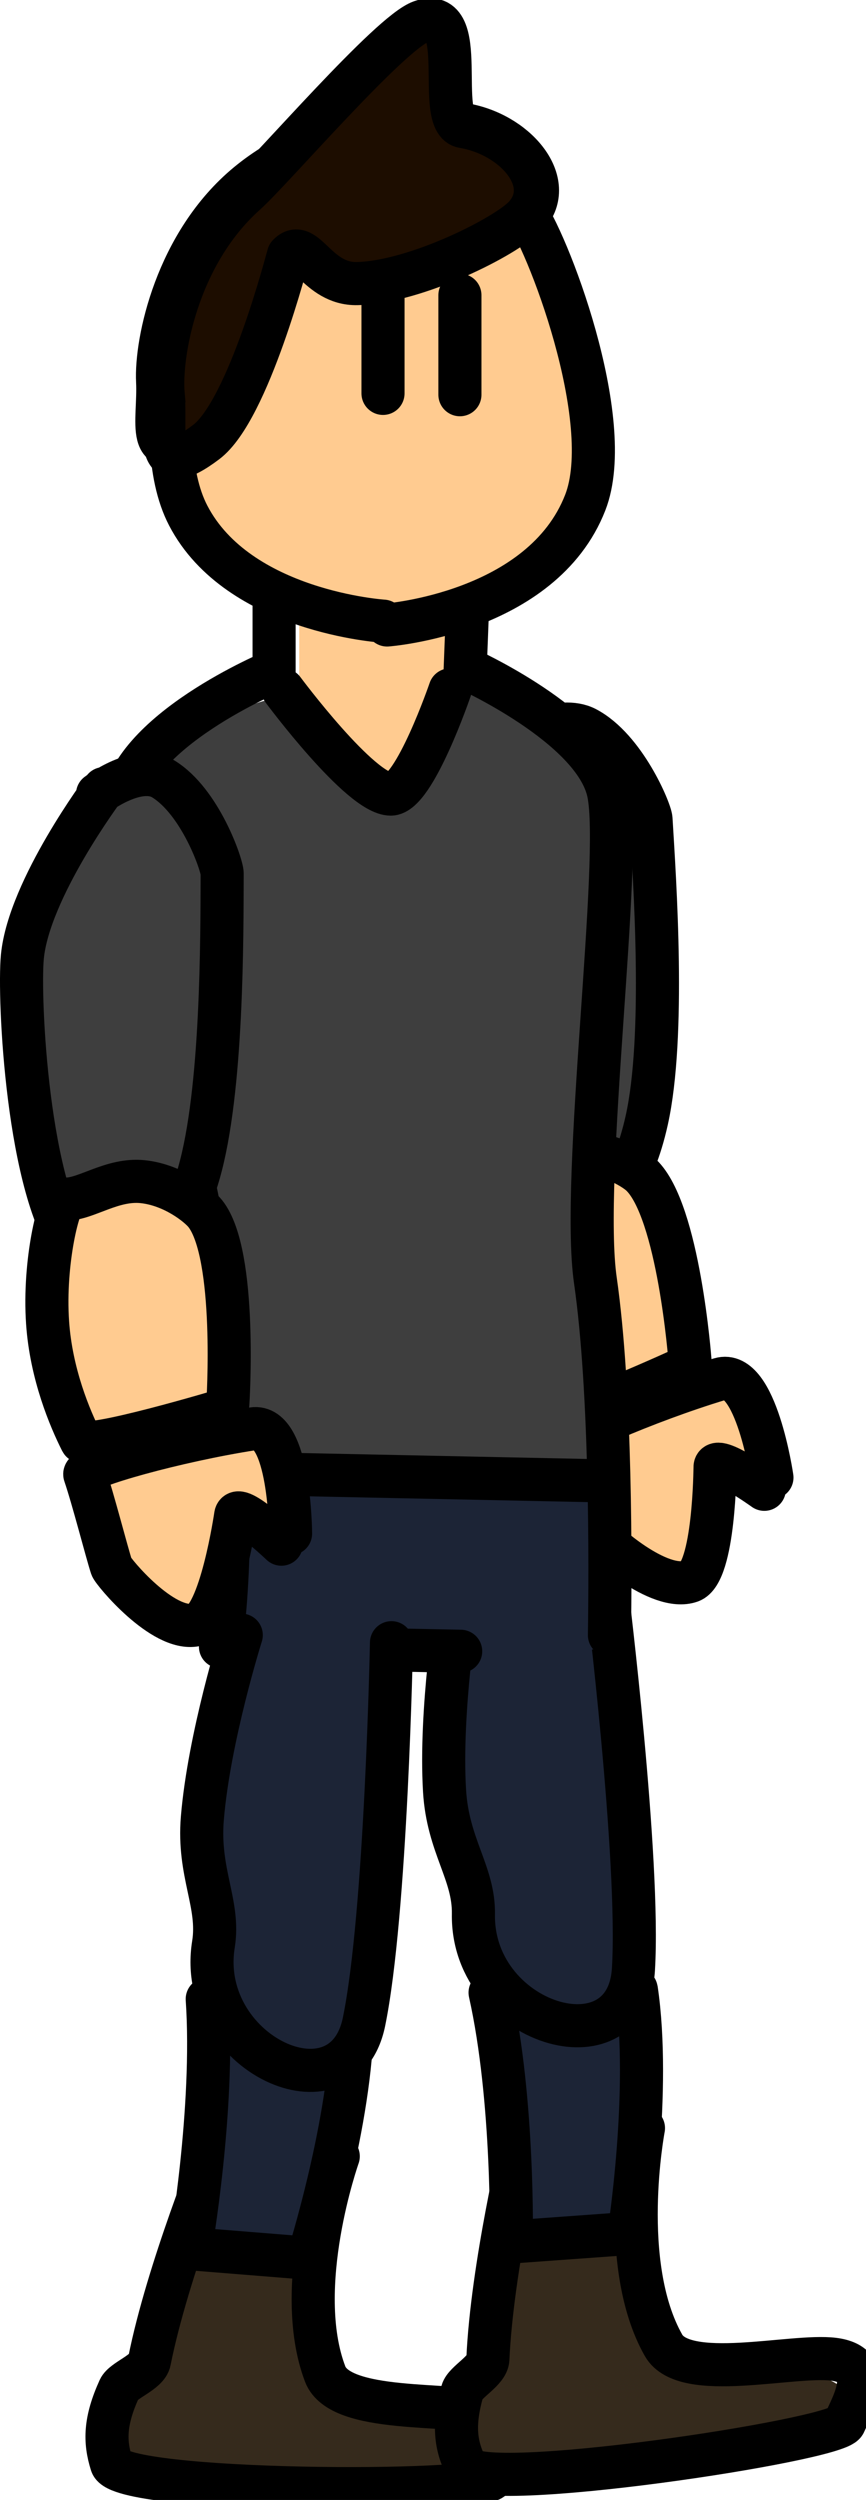 <svg version="1.1" xmlns="http://www.w3.org/2000/svg" xmlns:xlink="http://www.w3.org/1999/xlink" width="50.243" height="144.96" viewBox="0,0,50.243,144.96"><g transform="translate(-294.878,-104.609)"><g data-paper-data="{&quot;isPaintingLayer&quot;:true}" fill-rule="nonzero" stroke-linejoin="miter" stroke-miterlimit="10" stroke-dasharray="" stroke-dashoffset="0" style="mix-blend-mode: normal"><g><g><path d="M301.002,245.866l6.561,-16.531l6.304,1.311c0,0 -1.493,5.309 -1.505,7.961c-0.003,0.691 -0.292,2.898 1.574,4.015c2.432,1.456 7.322,1.886 9.029,3.093c2.341,1.656 0.276,2.324 0.276,2.324c0,0 -13.805,0.753 -17.808,0.362c-2.104,-0.206 -4.431,-2.535 -4.431,-2.535z" fill="#352a1c" stroke="none" stroke-width="0" stroke-linecap="butt"/><path d="M314.503,229.641c0,0 -2.683,7.574 -0.76,12.625c0.879,2.309 7.279,1.629 9.63,2.294c2.403,0.68 0.741,2.691 0.061,3.758c-0.59,0.926 -21.551,0.856 -22.084,-0.837c-0.417,-1.323 -0.389,-2.503 0.447,-4.348c0.233,-0.514 1.618,-0.957 1.75,-1.62c1.054,-5.28 3.95,-12.361 3.95,-12.361" fill="none" stroke="#000000" stroke-width="2.5" stroke-linecap="round"/></g><path d="M306.85,235.061l0.953,-13.428c0,0 2.241,-1.284 3.472,-1.057c1.239,0.228 3.937,2.424 3.937,2.424l-1.636,12.221z" fill="#1c2436" stroke="none" stroke-width="0" stroke-linecap="butt"/><path d="M307.137,220.682c0.002,0.09 2.183,-2.081 4.206,-1.893c2.065,0.193 3.973,2.746 3.972,2.84c-0.025,5.887 -2.568,13.921 -2.568,13.921l-6.825,-0.549c0,0 1.412,-8.107 0.979,-14.478" fill="none" stroke="#000000" stroke-width="2.5" stroke-linecap="round"/></g><g stroke="#000000" stroke-width="2.5" stroke-linecap="round"><path d="M324.837,147.461c0,0 2.519,-1.426 4.049,-0.621c2.225,1.171 3.731,4.766 3.761,5.257c0.219,3.619 0.837,12.583 -0.247,17.469c-1.572,7.089 -5.632,6.291 -6.85,4.964c-2.995,-3.266 -4.239,-14.469 -4.162,-16.878c0.126,-3.956 4.096,-10.03 4.096,-10.03" fill="#3e3e3e"/><g fill="#ffcb90"><path d="M334.673,183.894c0,0 -7.508,3.449 -7.88,2.912c-0.833,-1.201 -2.277,-3.599 -2.895,-6.531c-0.73,-3.462 -0.331,-7.191 0.075,-7.247c1.156,-0.161 2.477,-1.555 4.257,-1.618c1.78,-0.063 3.402,0.906 3.848,1.33c2.183,2.079 2.831,10.751 2.831,10.751"/><path d="M339.222,190.966c0,0 -2.826,-2.029 -2.859,-1.295c-0.001,0.012 -0.032,6.133 -1.422,6.625c-1.839,0.652 -5.17,-2.397 -5.297,-2.657c-0.4,-0.818 -1.611,-3.767 -2.279,-5.088c-0.206,-0.407 5.03,-2.695 9.287,-3.977c2.093,-0.63 3.012,5.709 3.012,5.709"/></g></g><path d="M312.238,152.32v-13.021h9.583v13.021z" fill="#ffcb90" stroke="none" stroke-width="0" stroke-linecap="butt"/><g><g><path d="M321.327,246.094l3.976,-17.335l6.43,0.339c0,0 -0.67,5.474 -0.28,8.097c0.102,0.683 0.151,2.908 2.165,3.73c2.625,1.07 7.524,0.752 9.394,1.687c2.565,1.282 0.625,2.256 0.625,2.256c0,0 -13.531,2.839 -17.547,3.06c-2.111,0.116 -4.765,-1.833 -4.765,-1.833z" fill="#352a1c" stroke="none" stroke-width="0" stroke-linecap="butt"/><path d="M332.21,228.008c0,0 -1.503,7.894 1.165,12.594c1.219,2.148 7.442,0.505 9.866,0.806c2.479,0.308 1.141,2.548 0.631,3.705c-0.443,1.005 -21.171,4.116 -21.955,2.525c-0.613,-1.245 -0.764,-2.415 -0.218,-4.366c0.152,-0.544 1.454,-1.192 1.484,-1.866c0.24,-5.378 2.029,-12.817 2.029,-12.817" fill="none" stroke="#000000" stroke-width="2.5" stroke-linecap="round"/></g><path d="M325.468,234.526l-1.096,-13.418c0,0 2.02,-1.61 3.272,-1.572c1.259,0.038 4.259,1.798 4.259,1.798l0.238,12.327z" fill="#1c2436" stroke="none" stroke-width="0" stroke-linecap="butt"/><path d="M323.569,220.271c0.016,0.089 1.842,-2.389 3.87,-2.509c2.07,-0.123 4.343,2.111 4.357,2.204c0.869,5.823 -0.425,14.149 -0.425,14.149l-6.83,0.493c0,0 0.165,-8.227 -1.23,-14.459" fill="none" stroke="#000000" stroke-width="2.5" stroke-linecap="round"/></g><g><path d="M323.959,220.628c0,0 -1.81,-7.413 -2.203,-11.238c-0.427,-4.156 -0.264,-12.785 -0.264,-12.785l8.342,-0.812l1.838,24.678c0,0 -1.959,1.21 -3.048,1.232c-1.402,0.028 -4.664,-1.076 -4.664,-1.076z" fill="#1c2436" stroke="none" stroke-width="0" stroke-linecap="butt"/><path d="M330.086,196.817c0,0 1.928,15.583 1.542,21.985c-0.172,2.847 -2.354,3.689 -4.56,3.084c-2.376,-0.652 -4.78,-2.982 -4.724,-6.294c0.04,-2.373 -1.485,-3.944 -1.675,-7.146c-0.279,-4.711 0.728,-10.829 0.728,-10.829" fill="none" stroke="#000000" stroke-width="2.5" stroke-linecap="round"/></g><path d="M307.759,190.445c0,0 1.347,-6.096 0.529,-13.089c-0.486,-4.149 -3.286,-9.153 -3.342,-11.913c-0.117,-5.721 -0.415,-17.29 -0.415,-17.29c0,0 3.102,-2.663 7.534,-3.304c1.211,-0.175 3.429,4.962 5.866,5.148c0.898,0.069 1.826,-4.676 2.743,-4.685c1.144,-0.011 0.97,-1.528 2.029,-1.604c3.211,-0.232 7.465,4.085 7.465,4.085l-0.324,42.443z" fill="#3e3e3e" stroke="none" stroke-width="0" stroke-linecap="butt"/><path d="M308.376,200.253v-10.104h21.667v10.104z" fill="#1c2436" stroke="none" stroke-width="0" stroke-linecap="butt"/><path d="M321.98,140.455l-0.111,2.889c0,0 7.49,3.347 8.313,7.217c0.823,3.87 -1.62,22.346 -0.762,28.291c0.924,6.41 0.877,16.568 0.816,20.569" fill="none" stroke="#000000" stroke-width="2.5" stroke-linecap="round"/><path d="M331.667,145.774" fill="none" stroke="#000000" stroke-width="2.5" stroke-linecap="round"/><path d="M316.397,200.253l5.208,0.104" fill="none" stroke="#000000" stroke-width="2.5" stroke-linecap="round"/><path d="M309.105,190.045l20.104,0.417" fill="none" stroke="#000000" stroke-width="2.5" stroke-linecap="round"/><path d="M307.669,200.092c0,0 1.19,-6.861 -0.228,-19.17c-1.059,-9.196 -5.788,-25.294 -5.49,-29.402c0.326,-4.494 8.829,-8.004 8.829,-8.004v-3.778" fill="none" stroke="#000000" stroke-width="2.5" stroke-linecap="round"/><path d="M320.988,144.612c0,0 -2.07,6.042 -3.438,6.042c-1.761,0 -6.25,-6.042 -6.25,-6.042" fill="none" stroke="#000000" stroke-width="2.5" stroke-linecap="round"/><g><path d="M308.147,222.561c0,0 -0.74,-7.595 -0.586,-11.437c0.167,-4.174 1.553,-12.693 1.553,-12.693l8.373,0.38l-1.683,24.689c0,0 -2.111,0.92 -3.192,0.787c-1.392,-0.171 -4.464,-1.727 -4.464,-1.727z" fill="#1c2436" stroke="none" stroke-width="0" stroke-linecap="butt"/><path d="M317.591,199.861c0,0 -0.303,15.699 -1.594,21.981c-0.574,2.794 -2.854,3.317 -4.952,2.406c-2.26,-0.982 -4.308,-3.63 -3.783,-6.9c0.376,-2.344 -0.91,-4.115 -0.644,-7.312c0.392,-4.703 2.257,-10.616 2.257,-10.616" fill="none" stroke="#000000" stroke-width="2.5" stroke-linecap="round"/></g><path d="M317.114,140.626c0,0 -8.404,-0.527 -11.315,-6.12c-2.502,-4.807 0.302,-14.634 1.609,-16.381c2.054,-2.746 8.298,-4.558 9.929,-4.55c1.316,0.007 6.068,0.83 7.899,3.134c1.34,1.686 5.448,12.297 3.596,17.043c-2.507,6.424 -11.496,7.096 -11.496,7.096" fill="#ffcb90" stroke="#000000" stroke-width="2.5" stroke-linecap="round"/><path d="M321.561,127.496v-5.769" fill="none" stroke="#000000" stroke-width="2.5" stroke-linecap="round"/><path d="M317.099,127.419v-5.769" fill="none" stroke="#000000" stroke-width="2.5" stroke-linecap="round"/><path d="M304.022,126.727c-0.115,-2.302 1.079,-8.036 5.231,-11.462c4.152,-3.426 10.061,-3.951 12.768,-3.39c2.963,0.614 5.205,3.432 3.386,5.314c-1.819,1.882 -11.321,-0.729 -13.809,1.733c-0.022,0.022 -2.643,8.885 -5.191,10.652c-3.207,2.224 -2.269,-0.544 -2.385,-2.846z" fill="#1d0d00" stroke="#000000" stroke-width="2.5" stroke-linecap="butt"/><g stroke="#000000" stroke-width="2.5" stroke-linecap="round"><path d="M300.536,150.656c0,0 2.339,-1.784 3.814,-0.883c2.146,1.311 3.419,4.995 3.417,5.487c-0.013,3.626 0.031,12.611 -1.363,17.417c-2.022,6.974 -6.023,5.919 -7.153,4.516c-2.78,-3.45 -3.305,-14.711 -3.075,-17.109c0.379,-3.94 4.728,-9.748 4.728,-9.748" fill="#3e3e3e"/><path d="M307.806,186.386c0,0 -7.914,2.372 -8.208,1.788c-0.658,-1.306 -1.754,-3.88 -1.959,-6.87c-0.242,-3.53 0.672,-7.167 1.082,-7.166c1.168,0.001 2.669,-1.195 4.44,-1.01c1.771,0.185 3.243,1.37 3.626,1.852c1.873,2.362 1.309,11.041 1.309,11.041" fill="#ffcb90"/><path d="M311.203,194.147c0,0 -2.516,-2.402 -2.651,-1.68c-0.002,0.012 -0.884,6.069 -2.329,6.363c-1.912,0.39 -4.787,-3.093 -4.876,-3.368c-0.282,-0.866 -1.071,-3.954 -1.55,-5.356c-0.148,-0.432 5.356,-1.97 9.749,-2.647c2.16,-0.333 2.19,6.073 2.19,6.073" fill="#ffcb90"/></g><path d="M304.346,127.492c-0.205,-2.296 0.765,-8.072 4.781,-11.656c1.547,-1.381 8.372,-9.343 10.187,-9.976c2.895,-1.011 0.763,5.812 2.439,6.091c2.984,0.498 5.335,3.227 3.59,5.178c-1.033,1.156 -6.322,3.841 -9.735,3.924c-2.349,0.057 -3.021,-2.698 -3.996,-1.655c-0.021,0.022 -2.295,8.981 -4.773,10.846c-3.118,2.347 -2.289,-0.455 -2.494,-2.751z" fill="#1d0d00" stroke="#000000" stroke-width="2.5" stroke-linecap="butt"/></g></g></svg>